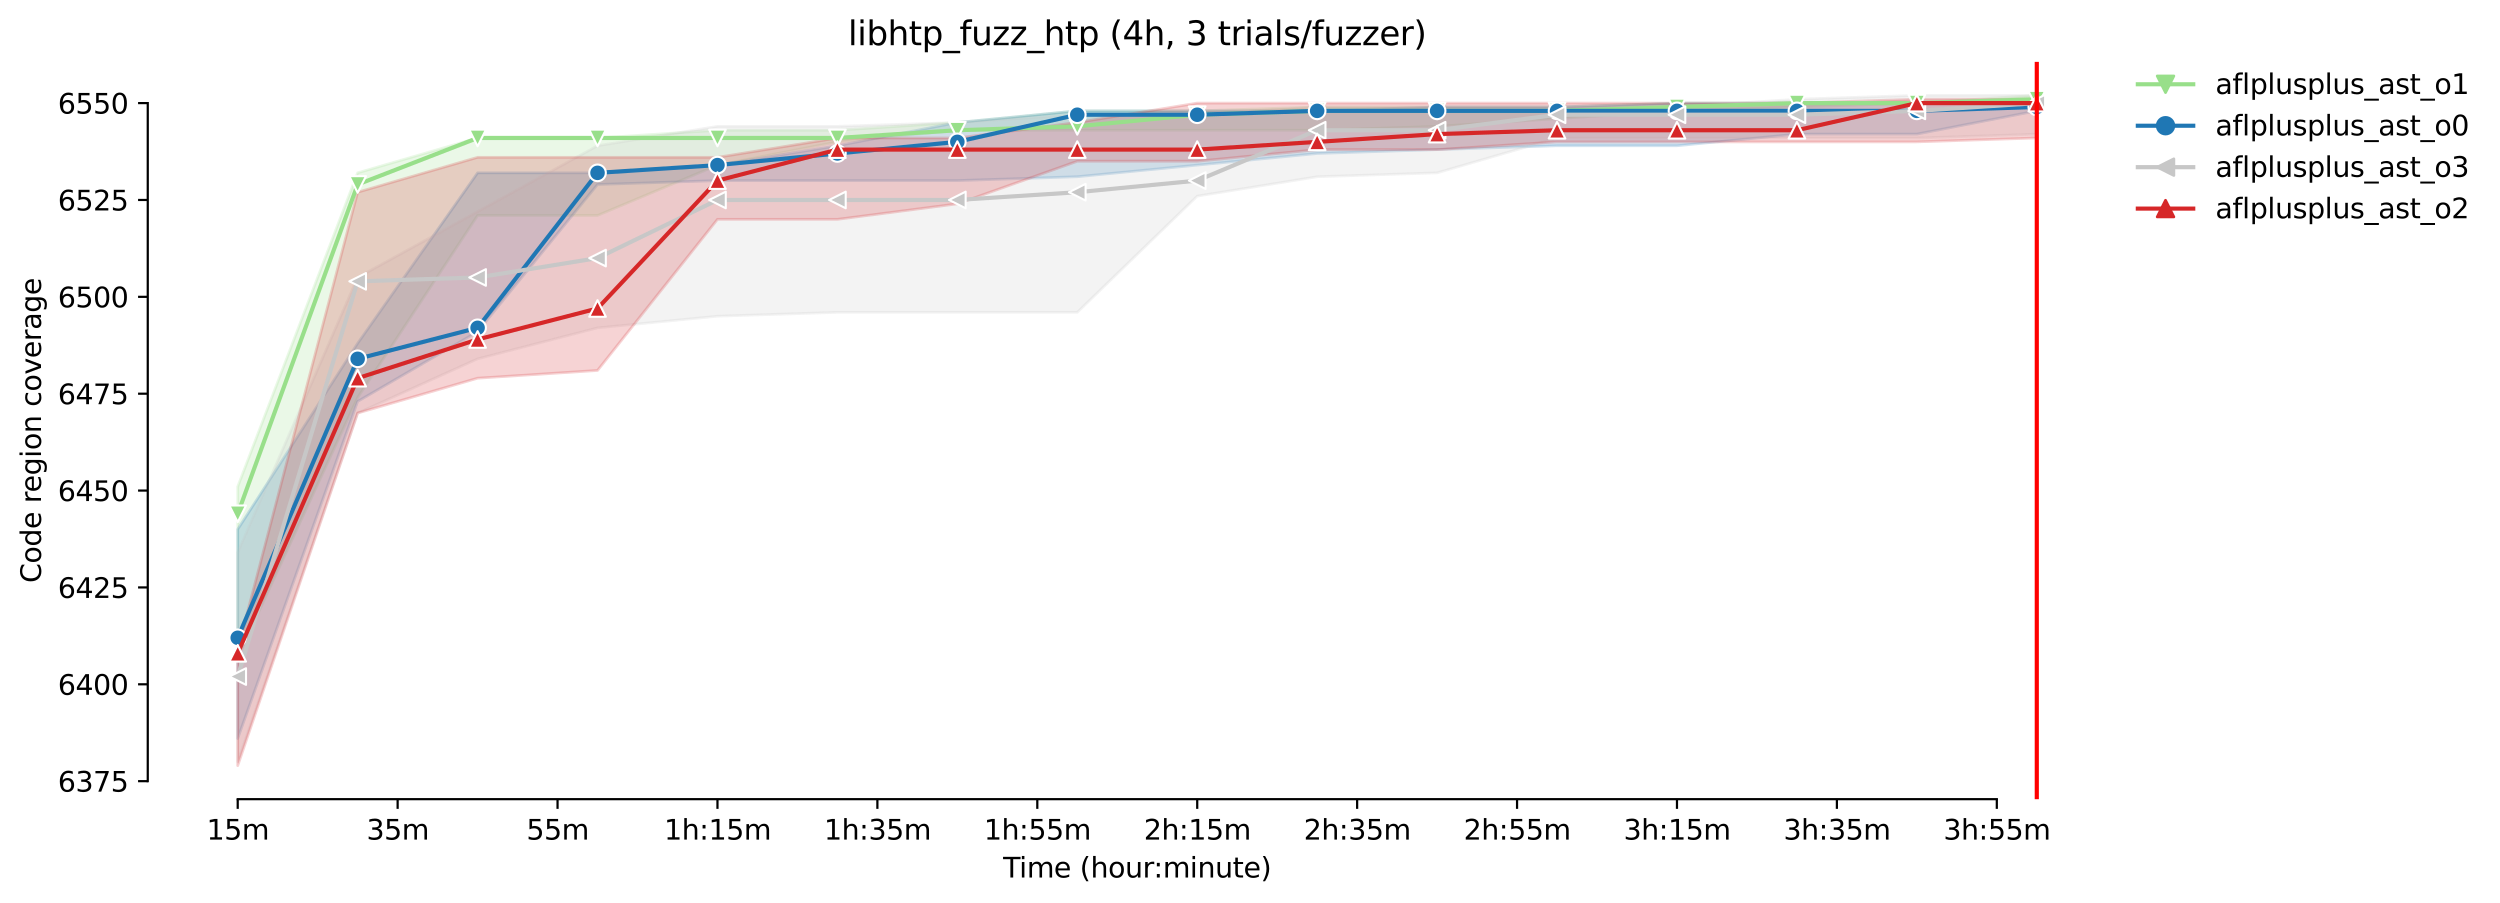 <?xml version="1.0" encoding="utf-8" standalone="no"?>
<!DOCTYPE svg PUBLIC "-//W3C//DTD SVG 1.1//EN"
  "http://www.w3.org/Graphics/SVG/1.1/DTD/svg11.dtd">
<svg height="325.986pt" version="1.1" viewBox="0 0 902.281 325.986" width="902.281pt" xmlns="http://www.w3.org/2000/svg" xmlns:xlink="http://www.w3.org/1999/xlink">
 <defs>
  <style type="text/css">*{stroke-linecap:butt;stroke-linejoin:round;}</style>
 </defs>
 <g id="figure_1">
  <g id="patch_1">
   <path d="M 0 325.986 
L 902.281 325.986 
L 902.281 0 
L 0 0 
z
" style="fill:#ffffff;"/>
  </g>
  <g id="axes_1">
   <g id="patch_2">
    <path d="M 53.328 288.43 
L 767.568 288.43 
L 767.568 22.318 
L 53.328 22.318 
z
" style="fill:#ffffff;"/>
   </g>
   <g id="PolyCollection_1">
    <defs>
     <path d="M 85.794 -150.336 
L 85.794 -88.807 
L 129.081 -182.498 
L 172.368 -248.222 
L 215.655 -248.222 
L 258.943 -266.401 
L 302.23 -274.792 
L 345.517 -278.987 
L 388.804 -278.987 
L 432.092 -278.987 
L 475.379 -278.987 
L 518.666 -280.385 
L 561.954 -283.182 
L 605.241 -285.979 
L 648.528 -287.377 
L 691.815 -288.775 
L 735.103 -288.775 
L 735.103 -291.572 
L 735.103 -291.572 
L 691.815 -288.775 
L 648.528 -288.775 
L 605.241 -288.775 
L 561.954 -287.377 
L 518.666 -287.377 
L 475.379 -287.377 
L 432.092 -285.979 
L 388.804 -285.979 
L 345.517 -281.784 
L 302.23 -278.987 
L 258.943 -278.987 
L 215.655 -276.19 
L 172.368 -276.19 
L 129.081 -263.605 
L 85.794 -150.336 
z
" id="m94e6899518" style="stroke:#98df8a;stroke-opacity:0.2;"/>
    </defs>
    <g clip-path="url(#p87d374eed5)">
     <use style="fill:#98df8a;fill-opacity:0.2;stroke:#98df8a;stroke-opacity:0.2;" x="0" xlink:href="#m94e6899518" y="325.986"/>
    </g>
   </g>
   <g id="PolyCollection_2">
    <defs>
     <path d="M 85.794 -134.954 
L 85.794 -59.441 
L 129.081 -181.1 
L 172.368 -206.271 
L 215.655 -259.409 
L 258.943 -260.808 
L 302.23 -260.808 
L 345.517 -260.808 
L 388.804 -262.206 
L 432.092 -266.401 
L 475.379 -270.597 
L 518.666 -271.995 
L 561.954 -273.393 
L 605.241 -273.393 
L 648.528 -277.588 
L 691.815 -277.588 
L 735.103 -285.979 
L 735.103 -288.775 
L 735.103 -288.775 
L 691.815 -288.775 
L 648.528 -288.775 
L 605.241 -288.775 
L 561.954 -287.377 
L 518.666 -287.377 
L 475.379 -285.979 
L 432.092 -285.979 
L 388.804 -285.979 
L 345.517 -281.784 
L 302.23 -273.393 
L 258.943 -266.401 
L 215.655 -263.605 
L 172.368 -263.605 
L 129.081 -202.076 
L 85.794 -134.954 
z
" id="m02339eb2eb" style="stroke:#1f77b4;stroke-opacity:0.2;"/>
    </defs>
    <g clip-path="url(#p87d374eed5)">
     <use style="fill:#1f77b4;fill-opacity:0.2;stroke:#1f77b4;stroke-opacity:0.2;" x="0" xlink:href="#m02339eb2eb" y="325.986"/>
    </g>
   </g>
   <g id="PolyCollection_3">
    <defs>
     <path d="M 85.794 -126.563 
L 85.794 -51.051 
L 129.081 -176.905 
L 172.368 -196.482 
L 215.655 -207.669 
L 258.943 -211.865 
L 302.23 -213.263 
L 345.517 -213.263 
L 388.804 -213.263 
L 432.092 -255.214 
L 475.379 -262.206 
L 518.666 -263.605 
L 561.954 -276.19 
L 605.241 -276.19 
L 648.528 -276.19 
L 691.815 -276.19 
L 735.103 -277.588 
L 735.103 -291.572 
L 735.103 -291.572 
L 691.815 -291.572 
L 648.528 -290.174 
L 605.241 -287.377 
L 561.954 -287.377 
L 518.666 -287.377 
L 475.379 -287.377 
L 432.092 -284.58 
L 388.804 -284.58 
L 345.517 -281.784 
L 302.23 -280.385 
L 258.943 -280.385 
L 215.655 -273.393 
L 172.368 -249.621 
L 129.081 -225.848 
L 85.794 -126.563 
z
" id="md4fe93961f" style="stroke:#c7c7c7;stroke-opacity:0.2;"/>
    </defs>
    <g clip-path="url(#p87d374eed5)">
     <use style="fill:#c7c7c7;fill-opacity:0.2;stroke:#c7c7c7;stroke-opacity:0.2;" x="0" xlink:href="#md4fe93961f" y="325.986"/>
    </g>
   </g>
   <g id="PolyCollection_4">
    <defs>
     <path d="M 85.794 -91.604 
L 85.794 -49.652 
L 129.081 -176.905 
L 172.368 -189.49 
L 215.655 -192.287 
L 258.943 -246.824 
L 302.23 -246.824 
L 345.517 -252.418 
L 388.804 -267.8 
L 432.092 -267.8 
L 475.379 -271.995 
L 518.666 -271.995 
L 561.954 -274.792 
L 605.241 -274.792 
L 648.528 -274.792 
L 691.815 -274.792 
L 735.103 -276.19 
L 735.103 -290.174 
L 735.103 -290.174 
L 691.815 -290.174 
L 648.528 -288.775 
L 605.241 -288.775 
L 561.954 -288.775 
L 518.666 -288.775 
L 475.379 -288.775 
L 432.092 -288.775 
L 388.804 -281.784 
L 345.517 -276.19 
L 302.23 -276.19 
L 258.943 -269.198 
L 215.655 -269.198 
L 172.368 -269.198 
L 129.081 -256.613 
L 85.794 -91.604 
z
" id="mf90a810116" style="stroke:#d62728;stroke-opacity:0.2;"/>
    </defs>
    <g clip-path="url(#p87d374eed5)">
     <use style="fill:#d62728;fill-opacity:0.2;stroke:#d62728;stroke-opacity:0.2;" x="0" xlink:href="#mf90a810116" y="325.986"/>
    </g>
   </g>
   <g id="matplotlib.axis_1">
    <g id="xtick_1">
     <g id="line2d_1">
      <defs>
       <path d="M 0 0 
L 0 3.5 
" id="me79b903af7" style="stroke:#000000;stroke-width:0.8;"/>
      </defs>
      <g>
       <use style="stroke:#000000;stroke-width:0.8;" x="85.794" xlink:href="#me79b903af7" y="288.43"/>
      </g>
     </g>
     <g id="text_1">
      <!-- 15m -->
      <g transform="translate(74.561 303.029)scale(0.1 -0.1)">
       <defs>
        <path d="M 794 531 
L 1825 531 
L 1825 4091 
L 703 3866 
L 703 4441 
L 1819 4666 
L 2450 4666 
L 2450 531 
L 3481 531 
L 3481 0 
L 794 0 
L 794 531 
z
" id="DejaVuSans-31" transform="scale(0.016)"/>
        <path d="M 691 4666 
L 3169 4666 
L 3169 4134 
L 1269 4134 
L 1269 2991 
Q 1406 3038 1543 3061 
Q 1681 3084 1819 3084 
Q 2600 3084 3056 2656 
Q 3513 2228 3513 1497 
Q 3513 744 3044 326 
Q 2575 -91 1722 -91 
Q 1428 -91 1123 -41 
Q 819 9 494 109 
L 494 744 
Q 775 591 1075 516 
Q 1375 441 1709 441 
Q 2250 441 2565 725 
Q 2881 1009 2881 1497 
Q 2881 1984 2565 2268 
Q 2250 2553 1709 2553 
Q 1456 2553 1204 2497 
Q 953 2441 691 2322 
L 691 4666 
z
" id="DejaVuSans-35" transform="scale(0.016)"/>
        <path d="M 3328 2828 
Q 3544 3216 3844 3400 
Q 4144 3584 4550 3584 
Q 5097 3584 5394 3201 
Q 5691 2819 5691 2113 
L 5691 0 
L 5113 0 
L 5113 2094 
Q 5113 2597 4934 2840 
Q 4756 3084 4391 3084 
Q 3944 3084 3684 2787 
Q 3425 2491 3425 1978 
L 3425 0 
L 2847 0 
L 2847 2094 
Q 2847 2600 2669 2842 
Q 2491 3084 2119 3084 
Q 1678 3084 1418 2786 
Q 1159 2488 1159 1978 
L 1159 0 
L 581 0 
L 581 3500 
L 1159 3500 
L 1159 2956 
Q 1356 3278 1631 3431 
Q 1906 3584 2284 3584 
Q 2666 3584 2933 3390 
Q 3200 3197 3328 2828 
z
" id="DejaVuSans-6d" transform="scale(0.016)"/>
       </defs>
       <use xlink:href="#DejaVuSans-31"/>
       <use x="63.623" xlink:href="#DejaVuSans-35"/>
       <use x="127.246" xlink:href="#DejaVuSans-6d"/>
      </g>
     </g>
    </g>
    <g id="xtick_2">
     <g id="line2d_2">
      <g>
       <use style="stroke:#000000;stroke-width:0.8;" x="143.51" xlink:href="#me79b903af7" y="288.43"/>
      </g>
     </g>
     <g id="text_2">
      <!-- 35m -->
      <g transform="translate(132.277 303.029)scale(0.1 -0.1)">
       <defs>
        <path d="M 2597 2516 
Q 3050 2419 3304 2112 
Q 3559 1806 3559 1356 
Q 3559 666 3084 287 
Q 2609 -91 1734 -91 
Q 1441 -91 1130 -33 
Q 819 25 488 141 
L 488 750 
Q 750 597 1062 519 
Q 1375 441 1716 441 
Q 2309 441 2620 675 
Q 2931 909 2931 1356 
Q 2931 1769 2642 2001 
Q 2353 2234 1838 2234 
L 1294 2234 
L 1294 2753 
L 1863 2753 
Q 2328 2753 2575 2939 
Q 2822 3125 2822 3475 
Q 2822 3834 2567 4026 
Q 2313 4219 1838 4219 
Q 1578 4219 1281 4162 
Q 984 4106 628 3988 
L 628 4550 
Q 988 4650 1302 4700 
Q 1616 4750 1894 4750 
Q 2613 4750 3031 4423 
Q 3450 4097 3450 3541 
Q 3450 3153 3228 2886 
Q 3006 2619 2597 2516 
z
" id="DejaVuSans-33" transform="scale(0.016)"/>
       </defs>
       <use xlink:href="#DejaVuSans-33"/>
       <use x="63.623" xlink:href="#DejaVuSans-35"/>
       <use x="127.246" xlink:href="#DejaVuSans-6d"/>
      </g>
     </g>
    </g>
    <g id="xtick_3">
     <g id="line2d_3">
      <g>
       <use style="stroke:#000000;stroke-width:0.8;" x="201.226" xlink:href="#me79b903af7" y="288.43"/>
      </g>
     </g>
     <g id="text_3">
      <!-- 55m -->
      <g transform="translate(189.993 303.029)scale(0.1 -0.1)">
       <use xlink:href="#DejaVuSans-35"/>
       <use x="63.623" xlink:href="#DejaVuSans-35"/>
       <use x="127.246" xlink:href="#DejaVuSans-6d"/>
      </g>
     </g>
    </g>
    <g id="xtick_4">
     <g id="line2d_4">
      <g>
       <use style="stroke:#000000;stroke-width:0.8;" x="258.943" xlink:href="#me79b903af7" y="288.43"/>
      </g>
     </g>
     <g id="text_4">
      <!-- 1h:15m -->
      <g transform="translate(239.675 303.029)scale(0.1 -0.1)">
       <defs>
        <path d="M 3513 2113 
L 3513 0 
L 2938 0 
L 2938 2094 
Q 2938 2591 2744 2837 
Q 2550 3084 2163 3084 
Q 1697 3084 1428 2787 
Q 1159 2491 1159 1978 
L 1159 0 
L 581 0 
L 581 4863 
L 1159 4863 
L 1159 2956 
Q 1366 3272 1645 3428 
Q 1925 3584 2291 3584 
Q 2894 3584 3203 3211 
Q 3513 2838 3513 2113 
z
" id="DejaVuSans-68" transform="scale(0.016)"/>
        <path d="M 750 794 
L 1409 794 
L 1409 0 
L 750 0 
L 750 794 
z
M 750 3309 
L 1409 3309 
L 1409 2516 
L 750 2516 
L 750 3309 
z
" id="DejaVuSans-3a" transform="scale(0.016)"/>
       </defs>
       <use xlink:href="#DejaVuSans-31"/>
       <use x="63.623" xlink:href="#DejaVuSans-68"/>
       <use x="127.002" xlink:href="#DejaVuSans-3a"/>
       <use x="160.693" xlink:href="#DejaVuSans-31"/>
       <use x="224.316" xlink:href="#DejaVuSans-35"/>
       <use x="287.939" xlink:href="#DejaVuSans-6d"/>
      </g>
     </g>
    </g>
    <g id="xtick_5">
     <g id="line2d_5">
      <g>
       <use style="stroke:#000000;stroke-width:0.8;" x="316.659" xlink:href="#me79b903af7" y="288.43"/>
      </g>
     </g>
     <g id="text_5">
      <!-- 1h:35m -->
      <g transform="translate(297.392 303.029)scale(0.1 -0.1)">
       <use xlink:href="#DejaVuSans-31"/>
       <use x="63.623" xlink:href="#DejaVuSans-68"/>
       <use x="127.002" xlink:href="#DejaVuSans-3a"/>
       <use x="160.693" xlink:href="#DejaVuSans-33"/>
       <use x="224.316" xlink:href="#DejaVuSans-35"/>
       <use x="287.939" xlink:href="#DejaVuSans-6d"/>
      </g>
     </g>
    </g>
    <g id="xtick_6">
     <g id="line2d_6">
      <g>
       <use style="stroke:#000000;stroke-width:0.8;" x="374.375" xlink:href="#me79b903af7" y="288.43"/>
      </g>
     </g>
     <g id="text_6">
      <!-- 1h:55m -->
      <g transform="translate(355.108 303.029)scale(0.1 -0.1)">
       <use xlink:href="#DejaVuSans-31"/>
       <use x="63.623" xlink:href="#DejaVuSans-68"/>
       <use x="127.002" xlink:href="#DejaVuSans-3a"/>
       <use x="160.693" xlink:href="#DejaVuSans-35"/>
       <use x="224.316" xlink:href="#DejaVuSans-35"/>
       <use x="287.939" xlink:href="#DejaVuSans-6d"/>
      </g>
     </g>
    </g>
    <g id="xtick_7">
     <g id="line2d_7">
      <g>
       <use style="stroke:#000000;stroke-width:0.8;" x="432.092" xlink:href="#me79b903af7" y="288.43"/>
      </g>
     </g>
     <g id="text_7">
      <!-- 2h:15m -->
      <g transform="translate(412.825 303.029)scale(0.1 -0.1)">
       <defs>
        <path d="M 1228 531 
L 3431 531 
L 3431 0 
L 469 0 
L 469 531 
Q 828 903 1448 1529 
Q 2069 2156 2228 2338 
Q 2531 2678 2651 2914 
Q 2772 3150 2772 3378 
Q 2772 3750 2511 3984 
Q 2250 4219 1831 4219 
Q 1534 4219 1204 4116 
Q 875 4013 500 3803 
L 500 4441 
Q 881 4594 1212 4672 
Q 1544 4750 1819 4750 
Q 2544 4750 2975 4387 
Q 3406 4025 3406 3419 
Q 3406 3131 3298 2873 
Q 3191 2616 2906 2266 
Q 2828 2175 2409 1742 
Q 1991 1309 1228 531 
z
" id="DejaVuSans-32" transform="scale(0.016)"/>
       </defs>
       <use xlink:href="#DejaVuSans-32"/>
       <use x="63.623" xlink:href="#DejaVuSans-68"/>
       <use x="127.002" xlink:href="#DejaVuSans-3a"/>
       <use x="160.693" xlink:href="#DejaVuSans-31"/>
       <use x="224.316" xlink:href="#DejaVuSans-35"/>
       <use x="287.939" xlink:href="#DejaVuSans-6d"/>
      </g>
     </g>
    </g>
    <g id="xtick_8">
     <g id="line2d_8">
      <g>
       <use style="stroke:#000000;stroke-width:0.8;" x="489.808" xlink:href="#me79b903af7" y="288.43"/>
      </g>
     </g>
     <g id="text_8">
      <!-- 2h:35m -->
      <g transform="translate(470.541 303.029)scale(0.1 -0.1)">
       <use xlink:href="#DejaVuSans-32"/>
       <use x="63.623" xlink:href="#DejaVuSans-68"/>
       <use x="127.002" xlink:href="#DejaVuSans-3a"/>
       <use x="160.693" xlink:href="#DejaVuSans-33"/>
       <use x="224.316" xlink:href="#DejaVuSans-35"/>
       <use x="287.939" xlink:href="#DejaVuSans-6d"/>
      </g>
     </g>
    </g>
    <g id="xtick_9">
     <g id="line2d_9">
      <g>
       <use style="stroke:#000000;stroke-width:0.8;" x="547.524" xlink:href="#me79b903af7" y="288.43"/>
      </g>
     </g>
     <g id="text_9">
      <!-- 2h:55m -->
      <g transform="translate(528.257 303.029)scale(0.1 -0.1)">
       <use xlink:href="#DejaVuSans-32"/>
       <use x="63.623" xlink:href="#DejaVuSans-68"/>
       <use x="127.002" xlink:href="#DejaVuSans-3a"/>
       <use x="160.693" xlink:href="#DejaVuSans-35"/>
       <use x="224.316" xlink:href="#DejaVuSans-35"/>
       <use x="287.939" xlink:href="#DejaVuSans-6d"/>
      </g>
     </g>
    </g>
    <g id="xtick_10">
     <g id="line2d_10">
      <g>
       <use style="stroke:#000000;stroke-width:0.8;" x="605.241" xlink:href="#me79b903af7" y="288.43"/>
      </g>
     </g>
     <g id="text_10">
      <!-- 3h:15m -->
      <g transform="translate(585.974 303.029)scale(0.1 -0.1)">
       <use xlink:href="#DejaVuSans-33"/>
       <use x="63.623" xlink:href="#DejaVuSans-68"/>
       <use x="127.002" xlink:href="#DejaVuSans-3a"/>
       <use x="160.693" xlink:href="#DejaVuSans-31"/>
       <use x="224.316" xlink:href="#DejaVuSans-35"/>
       <use x="287.939" xlink:href="#DejaVuSans-6d"/>
      </g>
     </g>
    </g>
    <g id="xtick_11">
     <g id="line2d_11">
      <g>
       <use style="stroke:#000000;stroke-width:0.8;" x="662.957" xlink:href="#me79b903af7" y="288.43"/>
      </g>
     </g>
     <g id="text_11">
      <!-- 3h:35m -->
      <g transform="translate(643.69 303.029)scale(0.1 -0.1)">
       <use xlink:href="#DejaVuSans-33"/>
       <use x="63.623" xlink:href="#DejaVuSans-68"/>
       <use x="127.002" xlink:href="#DejaVuSans-3a"/>
       <use x="160.693" xlink:href="#DejaVuSans-33"/>
       <use x="224.316" xlink:href="#DejaVuSans-35"/>
       <use x="287.939" xlink:href="#DejaVuSans-6d"/>
      </g>
     </g>
    </g>
    <g id="xtick_12">
     <g id="line2d_12">
      <g>
       <use style="stroke:#000000;stroke-width:0.8;" x="720.674" xlink:href="#me79b903af7" y="288.43"/>
      </g>
     </g>
     <g id="text_12">
      <!-- 3h:55m -->
      <g transform="translate(701.406 303.029)scale(0.1 -0.1)">
       <use xlink:href="#DejaVuSans-33"/>
       <use x="63.623" xlink:href="#DejaVuSans-68"/>
       <use x="127.002" xlink:href="#DejaVuSans-3a"/>
       <use x="160.693" xlink:href="#DejaVuSans-35"/>
       <use x="224.316" xlink:href="#DejaVuSans-35"/>
       <use x="287.939" xlink:href="#DejaVuSans-6d"/>
      </g>
     </g>
    </g>
    <g id="text_13">
     <!-- Time (hour:minute) -->
     <g transform="translate(362.041 316.707)scale(0.1 -0.1)">
      <defs>
       <path d="M -19 4666 
L 3928 4666 
L 3928 4134 
L 2272 4134 
L 2272 0 
L 1638 0 
L 1638 4134 
L -19 4134 
L -19 4666 
z
" id="DejaVuSans-54" transform="scale(0.016)"/>
       <path d="M 603 3500 
L 1178 3500 
L 1178 0 
L 603 0 
L 603 3500 
z
M 603 4863 
L 1178 4863 
L 1178 4134 
L 603 4134 
L 603 4863 
z
" id="DejaVuSans-69" transform="scale(0.016)"/>
       <path d="M 3597 1894 
L 3597 1613 
L 953 1613 
Q 991 1019 1311 708 
Q 1631 397 2203 397 
Q 2534 397 2845 478 
Q 3156 559 3463 722 
L 3463 178 
Q 3153 47 2828 -22 
Q 2503 -91 2169 -91 
Q 1331 -91 842 396 
Q 353 884 353 1716 
Q 353 2575 817 3079 
Q 1281 3584 2069 3584 
Q 2775 3584 3186 3129 
Q 3597 2675 3597 1894 
z
M 3022 2063 
Q 3016 2534 2758 2815 
Q 2500 3097 2075 3097 
Q 1594 3097 1305 2825 
Q 1016 2553 972 2059 
L 3022 2063 
z
" id="DejaVuSans-65" transform="scale(0.016)"/>
       <path id="DejaVuSans-20" transform="scale(0.016)"/>
       <path d="M 1984 4856 
Q 1566 4138 1362 3434 
Q 1159 2731 1159 2009 
Q 1159 1288 1364 580 
Q 1569 -128 1984 -844 
L 1484 -844 
Q 1016 -109 783 600 
Q 550 1309 550 2009 
Q 550 2706 781 3412 
Q 1013 4119 1484 4856 
L 1984 4856 
z
" id="DejaVuSans-28" transform="scale(0.016)"/>
       <path d="M 1959 3097 
Q 1497 3097 1228 2736 
Q 959 2375 959 1747 
Q 959 1119 1226 758 
Q 1494 397 1959 397 
Q 2419 397 2687 759 
Q 2956 1122 2956 1747 
Q 2956 2369 2687 2733 
Q 2419 3097 1959 3097 
z
M 1959 3584 
Q 2709 3584 3137 3096 
Q 3566 2609 3566 1747 
Q 3566 888 3137 398 
Q 2709 -91 1959 -91 
Q 1206 -91 779 398 
Q 353 888 353 1747 
Q 353 2609 779 3096 
Q 1206 3584 1959 3584 
z
" id="DejaVuSans-6f" transform="scale(0.016)"/>
       <path d="M 544 1381 
L 544 3500 
L 1119 3500 
L 1119 1403 
Q 1119 906 1312 657 
Q 1506 409 1894 409 
Q 2359 409 2629 706 
Q 2900 1003 2900 1516 
L 2900 3500 
L 3475 3500 
L 3475 0 
L 2900 0 
L 2900 538 
Q 2691 219 2414 64 
Q 2138 -91 1772 -91 
Q 1169 -91 856 284 
Q 544 659 544 1381 
z
M 1991 3584 
L 1991 3584 
z
" id="DejaVuSans-75" transform="scale(0.016)"/>
       <path d="M 2631 2963 
Q 2534 3019 2420 3045 
Q 2306 3072 2169 3072 
Q 1681 3072 1420 2755 
Q 1159 2438 1159 1844 
L 1159 0 
L 581 0 
L 581 3500 
L 1159 3500 
L 1159 2956 
Q 1341 3275 1631 3429 
Q 1922 3584 2338 3584 
Q 2397 3584 2469 3576 
Q 2541 3569 2628 3553 
L 2631 2963 
z
" id="DejaVuSans-72" transform="scale(0.016)"/>
       <path d="M 3513 2113 
L 3513 0 
L 2938 0 
L 2938 2094 
Q 2938 2591 2744 2837 
Q 2550 3084 2163 3084 
Q 1697 3084 1428 2787 
Q 1159 2491 1159 1978 
L 1159 0 
L 581 0 
L 581 3500 
L 1159 3500 
L 1159 2956 
Q 1366 3272 1645 3428 
Q 1925 3584 2291 3584 
Q 2894 3584 3203 3211 
Q 3513 2838 3513 2113 
z
" id="DejaVuSans-6e" transform="scale(0.016)"/>
       <path d="M 1172 4494 
L 1172 3500 
L 2356 3500 
L 2356 3053 
L 1172 3053 
L 1172 1153 
Q 1172 725 1289 603 
Q 1406 481 1766 481 
L 2356 481 
L 2356 0 
L 1766 0 
Q 1100 0 847 248 
Q 594 497 594 1153 
L 594 3053 
L 172 3053 
L 172 3500 
L 594 3500 
L 594 4494 
L 1172 4494 
z
" id="DejaVuSans-74" transform="scale(0.016)"/>
       <path d="M 513 4856 
L 1013 4856 
Q 1481 4119 1714 3412 
Q 1947 2706 1947 2009 
Q 1947 1309 1714 600 
Q 1481 -109 1013 -844 
L 513 -844 
Q 928 -128 1133 580 
Q 1338 1288 1338 2009 
Q 1338 2731 1133 3434 
Q 928 4138 513 4856 
z
" id="DejaVuSans-29" transform="scale(0.016)"/>
      </defs>
      <use xlink:href="#DejaVuSans-54"/>
      <use x="57.959" xlink:href="#DejaVuSans-69"/>
      <use x="85.742" xlink:href="#DejaVuSans-6d"/>
      <use x="183.154" xlink:href="#DejaVuSans-65"/>
      <use x="244.678" xlink:href="#DejaVuSans-20"/>
      <use x="276.465" xlink:href="#DejaVuSans-28"/>
      <use x="315.479" xlink:href="#DejaVuSans-68"/>
      <use x="378.857" xlink:href="#DejaVuSans-6f"/>
      <use x="440.039" xlink:href="#DejaVuSans-75"/>
      <use x="503.418" xlink:href="#DejaVuSans-72"/>
      <use x="542.781" xlink:href="#DejaVuSans-3a"/>
      <use x="576.473" xlink:href="#DejaVuSans-6d"/>
      <use x="673.885" xlink:href="#DejaVuSans-69"/>
      <use x="701.668" xlink:href="#DejaVuSans-6e"/>
      <use x="765.047" xlink:href="#DejaVuSans-75"/>
      <use x="828.426" xlink:href="#DejaVuSans-74"/>
      <use x="867.635" xlink:href="#DejaVuSans-65"/>
      <use x="929.158" xlink:href="#DejaVuSans-29"/>
     </g>
    </g>
   </g>
   <g id="matplotlib.axis_2">
    <g id="ytick_1">
     <g id="line2d_13">
      <defs>
       <path d="M 0 0 
L -3.5 0 
" id="m1b19d6575a" style="stroke:#000000;stroke-width:0.8;"/>
      </defs>
      <g>
       <use style="stroke:#000000;stroke-width:0.8;" x="53.328" xlink:href="#m1b19d6575a" y="281.928"/>
      </g>
     </g>
     <g id="text_14">
      <!-- 6375 -->
      <g transform="translate(20.878 285.727)scale(0.1 -0.1)">
       <defs>
        <path d="M 2113 2584 
Q 1688 2584 1439 2293 
Q 1191 2003 1191 1497 
Q 1191 994 1439 701 
Q 1688 409 2113 409 
Q 2538 409 2786 701 
Q 3034 994 3034 1497 
Q 3034 2003 2786 2293 
Q 2538 2584 2113 2584 
z
M 3366 4563 
L 3366 3988 
Q 3128 4100 2886 4159 
Q 2644 4219 2406 4219 
Q 1781 4219 1451 3797 
Q 1122 3375 1075 2522 
Q 1259 2794 1537 2939 
Q 1816 3084 2150 3084 
Q 2853 3084 3261 2657 
Q 3669 2231 3669 1497 
Q 3669 778 3244 343 
Q 2819 -91 2113 -91 
Q 1303 -91 875 529 
Q 447 1150 447 2328 
Q 447 3434 972 4092 
Q 1497 4750 2381 4750 
Q 2619 4750 2861 4703 
Q 3103 4656 3366 4563 
z
" id="DejaVuSans-36" transform="scale(0.016)"/>
        <path d="M 525 4666 
L 3525 4666 
L 3525 4397 
L 1831 0 
L 1172 0 
L 2766 4134 
L 525 4134 
L 525 4666 
z
" id="DejaVuSans-37" transform="scale(0.016)"/>
       </defs>
       <use xlink:href="#DejaVuSans-36"/>
       <use x="63.623" xlink:href="#DejaVuSans-33"/>
       <use x="127.246" xlink:href="#DejaVuSans-37"/>
       <use x="190.869" xlink:href="#DejaVuSans-35"/>
      </g>
     </g>
    </g>
    <g id="ytick_2">
     <g id="line2d_14">
      <g>
       <use style="stroke:#000000;stroke-width:0.8;" x="53.328" xlink:href="#m1b19d6575a" y="246.968"/>
      </g>
     </g>
     <g id="text_15">
      <!-- 6400 -->
      <g transform="translate(20.878 250.767)scale(0.1 -0.1)">
       <defs>
        <path d="M 2419 4116 
L 825 1625 
L 2419 1625 
L 2419 4116 
z
M 2253 4666 
L 3047 4666 
L 3047 1625 
L 3713 1625 
L 3713 1100 
L 3047 1100 
L 3047 0 
L 2419 0 
L 2419 1100 
L 313 1100 
L 313 1709 
L 2253 4666 
z
" id="DejaVuSans-34" transform="scale(0.016)"/>
        <path d="M 2034 4250 
Q 1547 4250 1301 3770 
Q 1056 3291 1056 2328 
Q 1056 1369 1301 889 
Q 1547 409 2034 409 
Q 2525 409 2770 889 
Q 3016 1369 3016 2328 
Q 3016 3291 2770 3770 
Q 2525 4250 2034 4250 
z
M 2034 4750 
Q 2819 4750 3233 4129 
Q 3647 3509 3647 2328 
Q 3647 1150 3233 529 
Q 2819 -91 2034 -91 
Q 1250 -91 836 529 
Q 422 1150 422 2328 
Q 422 3509 836 4129 
Q 1250 4750 2034 4750 
z
" id="DejaVuSans-30" transform="scale(0.016)"/>
       </defs>
       <use xlink:href="#DejaVuSans-36"/>
       <use x="63.623" xlink:href="#DejaVuSans-34"/>
       <use x="127.246" xlink:href="#DejaVuSans-30"/>
       <use x="190.869" xlink:href="#DejaVuSans-30"/>
      </g>
     </g>
    </g>
    <g id="ytick_3">
     <g id="line2d_15">
      <g>
       <use style="stroke:#000000;stroke-width:0.8;" x="53.328" xlink:href="#m1b19d6575a" y="212.009"/>
      </g>
     </g>
     <g id="text_16">
      <!-- 6425 -->
      <g transform="translate(20.878 215.808)scale(0.1 -0.1)">
       <use xlink:href="#DejaVuSans-36"/>
       <use x="63.623" xlink:href="#DejaVuSans-34"/>
       <use x="127.246" xlink:href="#DejaVuSans-32"/>
       <use x="190.869" xlink:href="#DejaVuSans-35"/>
      </g>
     </g>
    </g>
    <g id="ytick_4">
     <g id="line2d_16">
      <g>
       <use style="stroke:#000000;stroke-width:0.8;" x="53.328" xlink:href="#m1b19d6575a" y="177.049"/>
      </g>
     </g>
     <g id="text_17">
      <!-- 6450 -->
      <g transform="translate(20.878 180.848)scale(0.1 -0.1)">
       <use xlink:href="#DejaVuSans-36"/>
       <use x="63.623" xlink:href="#DejaVuSans-34"/>
       <use x="127.246" xlink:href="#DejaVuSans-35"/>
       <use x="190.869" xlink:href="#DejaVuSans-30"/>
      </g>
     </g>
    </g>
    <g id="ytick_5">
     <g id="line2d_17">
      <g>
       <use style="stroke:#000000;stroke-width:0.8;" x="53.328" xlink:href="#m1b19d6575a" y="142.09"/>
      </g>
     </g>
     <g id="text_18">
      <!-- 6475 -->
      <g transform="translate(20.878 145.889)scale(0.1 -0.1)">
       <use xlink:href="#DejaVuSans-36"/>
       <use x="63.623" xlink:href="#DejaVuSans-34"/>
       <use x="127.246" xlink:href="#DejaVuSans-37"/>
       <use x="190.869" xlink:href="#DejaVuSans-35"/>
      </g>
     </g>
    </g>
    <g id="ytick_6">
     <g id="line2d_18">
      <g>
       <use style="stroke:#000000;stroke-width:0.8;" x="53.328" xlink:href="#m1b19d6575a" y="107.13"/>
      </g>
     </g>
     <g id="text_19">
      <!-- 6500 -->
      <g transform="translate(20.878 110.929)scale(0.1 -0.1)">
       <use xlink:href="#DejaVuSans-36"/>
       <use x="63.623" xlink:href="#DejaVuSans-35"/>
       <use x="127.246" xlink:href="#DejaVuSans-30"/>
       <use x="190.869" xlink:href="#DejaVuSans-30"/>
      </g>
     </g>
    </g>
    <g id="ytick_7">
     <g id="line2d_19">
      <g>
       <use style="stroke:#000000;stroke-width:0.8;" x="53.328" xlink:href="#m1b19d6575a" y="72.17"/>
      </g>
     </g>
     <g id="text_20">
      <!-- 6525 -->
      <g transform="translate(20.878 75.97)scale(0.1 -0.1)">
       <use xlink:href="#DejaVuSans-36"/>
       <use x="63.623" xlink:href="#DejaVuSans-35"/>
       <use x="127.246" xlink:href="#DejaVuSans-32"/>
       <use x="190.869" xlink:href="#DejaVuSans-35"/>
      </g>
     </g>
    </g>
    <g id="ytick_8">
     <g id="line2d_20">
      <g>
       <use style="stroke:#000000;stroke-width:0.8;" x="53.328" xlink:href="#m1b19d6575a" y="37.211"/>
      </g>
     </g>
     <g id="text_21">
      <!-- 6550 -->
      <g transform="translate(20.878 41.01)scale(0.1 -0.1)">
       <use xlink:href="#DejaVuSans-36"/>
       <use x="63.623" xlink:href="#DejaVuSans-35"/>
       <use x="127.246" xlink:href="#DejaVuSans-35"/>
       <use x="190.869" xlink:href="#DejaVuSans-30"/>
      </g>
     </g>
    </g>
    <g id="text_22">
     <!-- Code region coverage -->
     <g transform="translate(14.798 210.38)rotate(-90)scale(0.1 -0.1)">
      <defs>
       <path d="M 4122 4306 
L 4122 3641 
Q 3803 3938 3442 4084 
Q 3081 4231 2675 4231 
Q 1875 4231 1450 3742 
Q 1025 3253 1025 2328 
Q 1025 1406 1450 917 
Q 1875 428 2675 428 
Q 3081 428 3442 575 
Q 3803 722 4122 1019 
L 4122 359 
Q 3791 134 3420 21 
Q 3050 -91 2638 -91 
Q 1578 -91 968 557 
Q 359 1206 359 2328 
Q 359 3453 968 4101 
Q 1578 4750 2638 4750 
Q 3056 4750 3426 4639 
Q 3797 4528 4122 4306 
z
" id="DejaVuSans-43" transform="scale(0.016)"/>
       <path d="M 2906 2969 
L 2906 4863 
L 3481 4863 
L 3481 0 
L 2906 0 
L 2906 525 
Q 2725 213 2448 61 
Q 2172 -91 1784 -91 
Q 1150 -91 751 415 
Q 353 922 353 1747 
Q 353 2572 751 3078 
Q 1150 3584 1784 3584 
Q 2172 3584 2448 3432 
Q 2725 3281 2906 2969 
z
M 947 1747 
Q 947 1113 1208 752 
Q 1469 391 1925 391 
Q 2381 391 2643 752 
Q 2906 1113 2906 1747 
Q 2906 2381 2643 2742 
Q 2381 3103 1925 3103 
Q 1469 3103 1208 2742 
Q 947 2381 947 1747 
z
" id="DejaVuSans-64" transform="scale(0.016)"/>
       <path d="M 2906 1791 
Q 2906 2416 2648 2759 
Q 2391 3103 1925 3103 
Q 1463 3103 1205 2759 
Q 947 2416 947 1791 
Q 947 1169 1205 825 
Q 1463 481 1925 481 
Q 2391 481 2648 825 
Q 2906 1169 2906 1791 
z
M 3481 434 
Q 3481 -459 3084 -895 
Q 2688 -1331 1869 -1331 
Q 1566 -1331 1297 -1286 
Q 1028 -1241 775 -1147 
L 775 -588 
Q 1028 -725 1275 -790 
Q 1522 -856 1778 -856 
Q 2344 -856 2625 -561 
Q 2906 -266 2906 331 
L 2906 616 
Q 2728 306 2450 153 
Q 2172 0 1784 0 
Q 1141 0 747 490 
Q 353 981 353 1791 
Q 353 2603 747 3093 
Q 1141 3584 1784 3584 
Q 2172 3584 2450 3431 
Q 2728 3278 2906 2969 
L 2906 3500 
L 3481 3500 
L 3481 434 
z
" id="DejaVuSans-67" transform="scale(0.016)"/>
       <path d="M 3122 3366 
L 3122 2828 
Q 2878 2963 2633 3030 
Q 2388 3097 2138 3097 
Q 1578 3097 1268 2742 
Q 959 2388 959 1747 
Q 959 1106 1268 751 
Q 1578 397 2138 397 
Q 2388 397 2633 464 
Q 2878 531 3122 666 
L 3122 134 
Q 2881 22 2623 -34 
Q 2366 -91 2075 -91 
Q 1284 -91 818 406 
Q 353 903 353 1747 
Q 353 2603 823 3093 
Q 1294 3584 2113 3584 
Q 2378 3584 2631 3529 
Q 2884 3475 3122 3366 
z
" id="DejaVuSans-63" transform="scale(0.016)"/>
       <path d="M 191 3500 
L 800 3500 
L 1894 563 
L 2988 3500 
L 3597 3500 
L 2284 0 
L 1503 0 
L 191 3500 
z
" id="DejaVuSans-76" transform="scale(0.016)"/>
       <path d="M 2194 1759 
Q 1497 1759 1228 1600 
Q 959 1441 959 1056 
Q 959 750 1161 570 
Q 1363 391 1709 391 
Q 2188 391 2477 730 
Q 2766 1069 2766 1631 
L 2766 1759 
L 2194 1759 
z
M 3341 1997 
L 3341 0 
L 2766 0 
L 2766 531 
Q 2569 213 2275 61 
Q 1981 -91 1556 -91 
Q 1019 -91 701 211 
Q 384 513 384 1019 
Q 384 1609 779 1909 
Q 1175 2209 1959 2209 
L 2766 2209 
L 2766 2266 
Q 2766 2663 2505 2880 
Q 2244 3097 1772 3097 
Q 1472 3097 1187 3025 
Q 903 2953 641 2809 
L 641 3341 
Q 956 3463 1253 3523 
Q 1550 3584 1831 3584 
Q 2591 3584 2966 3190 
Q 3341 2797 3341 1997 
z
" id="DejaVuSans-61" transform="scale(0.016)"/>
      </defs>
      <use xlink:href="#DejaVuSans-43"/>
      <use x="69.824" xlink:href="#DejaVuSans-6f"/>
      <use x="131.006" xlink:href="#DejaVuSans-64"/>
      <use x="194.482" xlink:href="#DejaVuSans-65"/>
      <use x="256.006" xlink:href="#DejaVuSans-20"/>
      <use x="287.793" xlink:href="#DejaVuSans-72"/>
      <use x="326.656" xlink:href="#DejaVuSans-65"/>
      <use x="388.18" xlink:href="#DejaVuSans-67"/>
      <use x="451.656" xlink:href="#DejaVuSans-69"/>
      <use x="479.439" xlink:href="#DejaVuSans-6f"/>
      <use x="540.621" xlink:href="#DejaVuSans-6e"/>
      <use x="604" xlink:href="#DejaVuSans-20"/>
      <use x="635.787" xlink:href="#DejaVuSans-63"/>
      <use x="690.768" xlink:href="#DejaVuSans-6f"/>
      <use x="751.949" xlink:href="#DejaVuSans-76"/>
      <use x="811.129" xlink:href="#DejaVuSans-65"/>
      <use x="872.652" xlink:href="#DejaVuSans-72"/>
      <use x="913.766" xlink:href="#DejaVuSans-61"/>
      <use x="975.045" xlink:href="#DejaVuSans-67"/>
      <use x="1038.521" xlink:href="#DejaVuSans-65"/>
     </g>
    </g>
   </g>
   <g id="line2d_21">
    <path clip-path="url(#p87d374eed5)" d="M 85.794 185.439 
L 129.081 66.577 
L 172.368 49.796 
L 215.655 49.796 
L 258.943 49.796 
L 302.23 49.796 
L 345.517 47 
L 388.804 45.601 
L 432.092 41.406 
L 475.379 40.008 
L 518.666 40.008 
L 561.954 40.008 
L 605.241 38.609 
L 648.528 37.211 
L 691.815 37.211 
L 735.103 35.813 
" style="fill:none;stroke:#98df8a;stroke-linecap:square;stroke-width:1.5;"/>
    <defs>
     <path d="M -0 3 
L 3 -3 
L -3 -3 
z
" id="m855821a405" style="stroke:#ffffff;stroke-linejoin:miter;stroke-width:0.75;"/>
    </defs>
    <g clip-path="url(#p87d374eed5)">
     <use style="fill:#98df8a;stroke:#ffffff;stroke-linejoin:miter;stroke-width:0.75;" x="85.794" xlink:href="#m855821a405" y="185.439"/>
     <use style="fill:#98df8a;stroke:#ffffff;stroke-linejoin:miter;stroke-width:0.75;" x="129.081" xlink:href="#m855821a405" y="66.577"/>
     <use style="fill:#98df8a;stroke:#ffffff;stroke-linejoin:miter;stroke-width:0.75;" x="172.368" xlink:href="#m855821a405" y="49.796"/>
     <use style="fill:#98df8a;stroke:#ffffff;stroke-linejoin:miter;stroke-width:0.75;" x="215.655" xlink:href="#m855821a405" y="49.796"/>
     <use style="fill:#98df8a;stroke:#ffffff;stroke-linejoin:miter;stroke-width:0.75;" x="258.943" xlink:href="#m855821a405" y="49.796"/>
     <use style="fill:#98df8a;stroke:#ffffff;stroke-linejoin:miter;stroke-width:0.75;" x="302.23" xlink:href="#m855821a405" y="49.796"/>
     <use style="fill:#98df8a;stroke:#ffffff;stroke-linejoin:miter;stroke-width:0.75;" x="345.517" xlink:href="#m855821a405" y="47"/>
     <use style="fill:#98df8a;stroke:#ffffff;stroke-linejoin:miter;stroke-width:0.75;" x="388.804" xlink:href="#m855821a405" y="45.601"/>
     <use style="fill:#98df8a;stroke:#ffffff;stroke-linejoin:miter;stroke-width:0.75;" x="432.092" xlink:href="#m855821a405" y="41.406"/>
     <use style="fill:#98df8a;stroke:#ffffff;stroke-linejoin:miter;stroke-width:0.75;" x="475.379" xlink:href="#m855821a405" y="40.008"/>
     <use style="fill:#98df8a;stroke:#ffffff;stroke-linejoin:miter;stroke-width:0.75;" x="518.666" xlink:href="#m855821a405" y="40.008"/>
     <use style="fill:#98df8a;stroke:#ffffff;stroke-linejoin:miter;stroke-width:0.75;" x="561.954" xlink:href="#m855821a405" y="40.008"/>
     <use style="fill:#98df8a;stroke:#ffffff;stroke-linejoin:miter;stroke-width:0.75;" x="605.241" xlink:href="#m855821a405" y="38.609"/>
     <use style="fill:#98df8a;stroke:#ffffff;stroke-linejoin:miter;stroke-width:0.75;" x="648.528" xlink:href="#m855821a405" y="37.211"/>
     <use style="fill:#98df8a;stroke:#ffffff;stroke-linejoin:miter;stroke-width:0.75;" x="691.815" xlink:href="#m855821a405" y="37.211"/>
     <use style="fill:#98df8a;stroke:#ffffff;stroke-linejoin:miter;stroke-width:0.75;" x="735.103" xlink:href="#m855821a405" y="35.813"/>
    </g>
   </g>
   <g id="line2d_22">
    <path clip-path="url(#p87d374eed5)" d="M 85.794 230.188 
L 129.081 129.504 
L 172.368 118.317 
L 215.655 62.382 
L 258.943 59.585 
L 302.23 55.39 
L 345.517 51.195 
L 388.804 41.406 
L 432.092 41.406 
L 475.379 40.008 
L 518.666 40.008 
L 561.954 40.008 
L 605.241 40.008 
L 648.528 40.008 
L 691.815 40.008 
L 735.103 38.609 
" style="fill:none;stroke:#1f77b4;stroke-linecap:square;stroke-width:1.5;"/>
    <defs>
     <path d="M 0 3 
C 0.796 3 1.559 2.684 2.121 2.121 
C 2.684 1.559 3 0.796 3 0 
C 3 -0.796 2.684 -1.559 2.121 -2.121 
C 1.559 -2.684 0.796 -3 0 -3 
C -0.796 -3 -1.559 -2.684 -2.121 -2.121 
C -2.684 -1.559 -3 -0.796 -3 0 
C -3 0.796 -2.684 1.559 -2.121 2.121 
C -1.559 2.684 -0.796 3 0 3 
z
" id="m2318978174" style="stroke:#ffffff;stroke-width:0.75;"/>
    </defs>
    <g clip-path="url(#p87d374eed5)">
     <use style="fill:#1f77b4;stroke:#ffffff;stroke-width:0.75;" x="85.794" xlink:href="#m2318978174" y="230.188"/>
     <use style="fill:#1f77b4;stroke:#ffffff;stroke-width:0.75;" x="129.081" xlink:href="#m2318978174" y="129.504"/>
     <use style="fill:#1f77b4;stroke:#ffffff;stroke-width:0.75;" x="172.368" xlink:href="#m2318978174" y="118.317"/>
     <use style="fill:#1f77b4;stroke:#ffffff;stroke-width:0.75;" x="215.655" xlink:href="#m2318978174" y="62.382"/>
     <use style="fill:#1f77b4;stroke:#ffffff;stroke-width:0.75;" x="258.943" xlink:href="#m2318978174" y="59.585"/>
     <use style="fill:#1f77b4;stroke:#ffffff;stroke-width:0.75;" x="302.23" xlink:href="#m2318978174" y="55.39"/>
     <use style="fill:#1f77b4;stroke:#ffffff;stroke-width:0.75;" x="345.517" xlink:href="#m2318978174" y="51.195"/>
     <use style="fill:#1f77b4;stroke:#ffffff;stroke-width:0.75;" x="388.804" xlink:href="#m2318978174" y="41.406"/>
     <use style="fill:#1f77b4;stroke:#ffffff;stroke-width:0.75;" x="432.092" xlink:href="#m2318978174" y="41.406"/>
     <use style="fill:#1f77b4;stroke:#ffffff;stroke-width:0.75;" x="475.379" xlink:href="#m2318978174" y="40.008"/>
     <use style="fill:#1f77b4;stroke:#ffffff;stroke-width:0.75;" x="518.666" xlink:href="#m2318978174" y="40.008"/>
     <use style="fill:#1f77b4;stroke:#ffffff;stroke-width:0.75;" x="561.954" xlink:href="#m2318978174" y="40.008"/>
     <use style="fill:#1f77b4;stroke:#ffffff;stroke-width:0.75;" x="605.241" xlink:href="#m2318978174" y="40.008"/>
     <use style="fill:#1f77b4;stroke:#ffffff;stroke-width:0.75;" x="648.528" xlink:href="#m2318978174" y="40.008"/>
     <use style="fill:#1f77b4;stroke:#ffffff;stroke-width:0.75;" x="691.815" xlink:href="#m2318978174" y="40.008"/>
     <use style="fill:#1f77b4;stroke:#ffffff;stroke-width:0.75;" x="735.103" xlink:href="#m2318978174" y="38.609"/>
    </g>
   </g>
   <g id="line2d_23">
    <path clip-path="url(#p87d374eed5)" d="M 85.794 244.171 
L 129.081 101.536 
L 172.368 100.138 
L 215.655 93.146 
L 258.943 72.17 
L 302.23 72.17 
L 345.517 72.17 
L 388.804 69.374 
L 432.092 65.179 
L 475.379 47 
L 518.666 47 
L 561.954 41.406 
L 605.241 41.406 
L 648.528 41.406 
L 691.815 40.008 
L 735.103 37.211 
" style="fill:none;stroke:#c7c7c7;stroke-linecap:square;stroke-width:1.5;"/>
    <defs>
     <path d="M -3 -0 
L 3 3 
L 3 -3 
z
" id="mcce3b82b1c" style="stroke:#ffffff;stroke-linejoin:miter;stroke-width:0.75;"/>
    </defs>
    <g clip-path="url(#p87d374eed5)">
     <use style="fill:#c7c7c7;stroke:#ffffff;stroke-linejoin:miter;stroke-width:0.75;" x="85.794" xlink:href="#mcce3b82b1c" y="244.171"/>
     <use style="fill:#c7c7c7;stroke:#ffffff;stroke-linejoin:miter;stroke-width:0.75;" x="129.081" xlink:href="#mcce3b82b1c" y="101.536"/>
     <use style="fill:#c7c7c7;stroke:#ffffff;stroke-linejoin:miter;stroke-width:0.75;" x="172.368" xlink:href="#mcce3b82b1c" y="100.138"/>
     <use style="fill:#c7c7c7;stroke:#ffffff;stroke-linejoin:miter;stroke-width:0.75;" x="215.655" xlink:href="#mcce3b82b1c" y="93.146"/>
     <use style="fill:#c7c7c7;stroke:#ffffff;stroke-linejoin:miter;stroke-width:0.75;" x="258.943" xlink:href="#mcce3b82b1c" y="72.17"/>
     <use style="fill:#c7c7c7;stroke:#ffffff;stroke-linejoin:miter;stroke-width:0.75;" x="302.23" xlink:href="#mcce3b82b1c" y="72.17"/>
     <use style="fill:#c7c7c7;stroke:#ffffff;stroke-linejoin:miter;stroke-width:0.75;" x="345.517" xlink:href="#mcce3b82b1c" y="72.17"/>
     <use style="fill:#c7c7c7;stroke:#ffffff;stroke-linejoin:miter;stroke-width:0.75;" x="388.804" xlink:href="#mcce3b82b1c" y="69.374"/>
     <use style="fill:#c7c7c7;stroke:#ffffff;stroke-linejoin:miter;stroke-width:0.75;" x="432.092" xlink:href="#mcce3b82b1c" y="65.179"/>
     <use style="fill:#c7c7c7;stroke:#ffffff;stroke-linejoin:miter;stroke-width:0.75;" x="475.379" xlink:href="#mcce3b82b1c" y="47"/>
     <use style="fill:#c7c7c7;stroke:#ffffff;stroke-linejoin:miter;stroke-width:0.75;" x="518.666" xlink:href="#mcce3b82b1c" y="47"/>
     <use style="fill:#c7c7c7;stroke:#ffffff;stroke-linejoin:miter;stroke-width:0.75;" x="561.954" xlink:href="#mcce3b82b1c" y="41.406"/>
     <use style="fill:#c7c7c7;stroke:#ffffff;stroke-linejoin:miter;stroke-width:0.75;" x="605.241" xlink:href="#mcce3b82b1c" y="41.406"/>
     <use style="fill:#c7c7c7;stroke:#ffffff;stroke-linejoin:miter;stroke-width:0.75;" x="648.528" xlink:href="#mcce3b82b1c" y="41.406"/>
     <use style="fill:#c7c7c7;stroke:#ffffff;stroke-linejoin:miter;stroke-width:0.75;" x="691.815" xlink:href="#mcce3b82b1c" y="40.008"/>
     <use style="fill:#c7c7c7;stroke:#ffffff;stroke-linejoin:miter;stroke-width:0.75;" x="735.103" xlink:href="#mcce3b82b1c" y="37.211"/>
    </g>
   </g>
   <g id="line2d_24">
    <path clip-path="url(#p87d374eed5)" d="M 85.794 235.781 
L 129.081 136.496 
L 172.368 122.512 
L 215.655 111.325 
L 258.943 65.179 
L 302.23 53.991 
L 345.517 53.991 
L 388.804 53.991 
L 432.092 53.991 
L 475.379 51.195 
L 518.666 48.398 
L 561.954 47 
L 605.241 47 
L 648.528 47 
L 691.815 37.211 
L 735.103 37.211 
" style="fill:none;stroke:#d62728;stroke-linecap:square;stroke-width:1.5;"/>
    <defs>
     <path d="M 0 -3 
L -3 3 
L 3 3 
z
" id="mf609400c2e" style="stroke:#ffffff;stroke-linejoin:miter;stroke-width:0.75;"/>
    </defs>
    <g clip-path="url(#p87d374eed5)">
     <use style="fill:#d62728;stroke:#ffffff;stroke-linejoin:miter;stroke-width:0.75;" x="85.794" xlink:href="#mf609400c2e" y="235.781"/>
     <use style="fill:#d62728;stroke:#ffffff;stroke-linejoin:miter;stroke-width:0.75;" x="129.081" xlink:href="#mf609400c2e" y="136.496"/>
     <use style="fill:#d62728;stroke:#ffffff;stroke-linejoin:miter;stroke-width:0.75;" x="172.368" xlink:href="#mf609400c2e" y="122.512"/>
     <use style="fill:#d62728;stroke:#ffffff;stroke-linejoin:miter;stroke-width:0.75;" x="215.655" xlink:href="#mf609400c2e" y="111.325"/>
     <use style="fill:#d62728;stroke:#ffffff;stroke-linejoin:miter;stroke-width:0.75;" x="258.943" xlink:href="#mf609400c2e" y="65.179"/>
     <use style="fill:#d62728;stroke:#ffffff;stroke-linejoin:miter;stroke-width:0.75;" x="302.23" xlink:href="#mf609400c2e" y="53.991"/>
     <use style="fill:#d62728;stroke:#ffffff;stroke-linejoin:miter;stroke-width:0.75;" x="345.517" xlink:href="#mf609400c2e" y="53.991"/>
     <use style="fill:#d62728;stroke:#ffffff;stroke-linejoin:miter;stroke-width:0.75;" x="388.804" xlink:href="#mf609400c2e" y="53.991"/>
     <use style="fill:#d62728;stroke:#ffffff;stroke-linejoin:miter;stroke-width:0.75;" x="432.092" xlink:href="#mf609400c2e" y="53.991"/>
     <use style="fill:#d62728;stroke:#ffffff;stroke-linejoin:miter;stroke-width:0.75;" x="475.379" xlink:href="#mf609400c2e" y="51.195"/>
     <use style="fill:#d62728;stroke:#ffffff;stroke-linejoin:miter;stroke-width:0.75;" x="518.666" xlink:href="#mf609400c2e" y="48.398"/>
     <use style="fill:#d62728;stroke:#ffffff;stroke-linejoin:miter;stroke-width:0.75;" x="561.954" xlink:href="#mf609400c2e" y="47"/>
     <use style="fill:#d62728;stroke:#ffffff;stroke-linejoin:miter;stroke-width:0.75;" x="605.241" xlink:href="#mf609400c2e" y="47"/>
     <use style="fill:#d62728;stroke:#ffffff;stroke-linejoin:miter;stroke-width:0.75;" x="648.528" xlink:href="#mf609400c2e" y="47"/>
     <use style="fill:#d62728;stroke:#ffffff;stroke-linejoin:miter;stroke-width:0.75;" x="691.815" xlink:href="#mf609400c2e" y="37.211"/>
     <use style="fill:#d62728;stroke:#ffffff;stroke-linejoin:miter;stroke-width:0.75;" x="735.103" xlink:href="#mf609400c2e" y="37.211"/>
    </g>
   </g>
   <g id="line2d_25"/>
   <g id="line2d_26"/>
   <g id="line2d_27"/>
   <g id="line2d_28"/>
   <g id="line2d_29">
    <path clip-path="url(#p87d374eed5)" d="M 735.103 288.43 
L 735.103 22.318 
" style="fill:none;stroke:#ff0000;stroke-linecap:square;stroke-width:1.5;"/>
   </g>
   <g id="patch_3">
    <path d="M 53.328 281.928 
L 53.328 37.211 
" style="fill:none;stroke:#000000;stroke-linecap:square;stroke-linejoin:miter;stroke-width:0.8;"/>
   </g>
   <g id="patch_4">
    <path d="M 85.794 288.43 
L 720.674 288.43 
" style="fill:none;stroke:#000000;stroke-linecap:square;stroke-linejoin:miter;stroke-width:0.8;"/>
   </g>
   <g id="text_23">
    <!-- libhtp_fuzz_htp (4h, 3 trials/fuzzer) -->
    <g transform="translate(306.071 16.318)scale(0.12 -0.12)">
     <defs>
      <path d="M 603 4863 
L 1178 4863 
L 1178 0 
L 603 0 
L 603 4863 
z
" id="DejaVuSans-6c" transform="scale(0.016)"/>
      <path d="M 3116 1747 
Q 3116 2381 2855 2742 
Q 2594 3103 2138 3103 
Q 1681 3103 1420 2742 
Q 1159 2381 1159 1747 
Q 1159 1113 1420 752 
Q 1681 391 2138 391 
Q 2594 391 2855 752 
Q 3116 1113 3116 1747 
z
M 1159 2969 
Q 1341 3281 1617 3432 
Q 1894 3584 2278 3584 
Q 2916 3584 3314 3078 
Q 3713 2572 3713 1747 
Q 3713 922 3314 415 
Q 2916 -91 2278 -91 
Q 1894 -91 1617 61 
Q 1341 213 1159 525 
L 1159 0 
L 581 0 
L 581 4863 
L 1159 4863 
L 1159 2969 
z
" id="DejaVuSans-62" transform="scale(0.016)"/>
      <path d="M 1159 525 
L 1159 -1331 
L 581 -1331 
L 581 3500 
L 1159 3500 
L 1159 2969 
Q 1341 3281 1617 3432 
Q 1894 3584 2278 3584 
Q 2916 3584 3314 3078 
Q 3713 2572 3713 1747 
Q 3713 922 3314 415 
Q 2916 -91 2278 -91 
Q 1894 -91 1617 61 
Q 1341 213 1159 525 
z
M 3116 1747 
Q 3116 2381 2855 2742 
Q 2594 3103 2138 3103 
Q 1681 3103 1420 2742 
Q 1159 2381 1159 1747 
Q 1159 1113 1420 752 
Q 1681 391 2138 391 
Q 2594 391 2855 752 
Q 3116 1113 3116 1747 
z
" id="DejaVuSans-70" transform="scale(0.016)"/>
      <path d="M 3263 -1063 
L 3263 -1509 
L -63 -1509 
L -63 -1063 
L 3263 -1063 
z
" id="DejaVuSans-5f" transform="scale(0.016)"/>
      <path d="M 2375 4863 
L 2375 4384 
L 1825 4384 
Q 1516 4384 1395 4259 
Q 1275 4134 1275 3809 
L 1275 3500 
L 2222 3500 
L 2222 3053 
L 1275 3053 
L 1275 0 
L 697 0 
L 697 3053 
L 147 3053 
L 147 3500 
L 697 3500 
L 697 3744 
Q 697 4328 969 4595 
Q 1241 4863 1831 4863 
L 2375 4863 
z
" id="DejaVuSans-66" transform="scale(0.016)"/>
      <path d="M 353 3500 
L 3084 3500 
L 3084 2975 
L 922 459 
L 3084 459 
L 3084 0 
L 275 0 
L 275 525 
L 2438 3041 
L 353 3041 
L 353 3500 
z
" id="DejaVuSans-7a" transform="scale(0.016)"/>
      <path d="M 750 794 
L 1409 794 
L 1409 256 
L 897 -744 
L 494 -744 
L 750 256 
L 750 794 
z
" id="DejaVuSans-2c" transform="scale(0.016)"/>
      <path d="M 2834 3397 
L 2834 2853 
Q 2591 2978 2328 3040 
Q 2066 3103 1784 3103 
Q 1356 3103 1142 2972 
Q 928 2841 928 2578 
Q 928 2378 1081 2264 
Q 1234 2150 1697 2047 
L 1894 2003 
Q 2506 1872 2764 1633 
Q 3022 1394 3022 966 
Q 3022 478 2636 193 
Q 2250 -91 1575 -91 
Q 1294 -91 989 -36 
Q 684 19 347 128 
L 347 722 
Q 666 556 975 473 
Q 1284 391 1588 391 
Q 1994 391 2212 530 
Q 2431 669 2431 922 
Q 2431 1156 2273 1281 
Q 2116 1406 1581 1522 
L 1381 1569 
Q 847 1681 609 1914 
Q 372 2147 372 2553 
Q 372 3047 722 3315 
Q 1072 3584 1716 3584 
Q 2034 3584 2315 3537 
Q 2597 3491 2834 3397 
z
" id="DejaVuSans-73" transform="scale(0.016)"/>
      <path d="M 1625 4666 
L 2156 4666 
L 531 -594 
L 0 -594 
L 1625 4666 
z
" id="DejaVuSans-2f" transform="scale(0.016)"/>
     </defs>
     <use xlink:href="#DejaVuSans-6c"/>
     <use x="27.783" xlink:href="#DejaVuSans-69"/>
     <use x="55.566" xlink:href="#DejaVuSans-62"/>
     <use x="119.043" xlink:href="#DejaVuSans-68"/>
     <use x="182.422" xlink:href="#DejaVuSans-74"/>
     <use x="221.631" xlink:href="#DejaVuSans-70"/>
     <use x="285.107" xlink:href="#DejaVuSans-5f"/>
     <use x="335.107" xlink:href="#DejaVuSans-66"/>
     <use x="370.312" xlink:href="#DejaVuSans-75"/>
     <use x="433.691" xlink:href="#DejaVuSans-7a"/>
     <use x="486.182" xlink:href="#DejaVuSans-7a"/>
     <use x="538.672" xlink:href="#DejaVuSans-5f"/>
     <use x="588.672" xlink:href="#DejaVuSans-68"/>
     <use x="652.051" xlink:href="#DejaVuSans-74"/>
     <use x="691.26" xlink:href="#DejaVuSans-70"/>
     <use x="754.736" xlink:href="#DejaVuSans-20"/>
     <use x="786.523" xlink:href="#DejaVuSans-28"/>
     <use x="825.537" xlink:href="#DejaVuSans-34"/>
     <use x="889.16" xlink:href="#DejaVuSans-68"/>
     <use x="952.539" xlink:href="#DejaVuSans-2c"/>
     <use x="984.326" xlink:href="#DejaVuSans-20"/>
     <use x="1016.113" xlink:href="#DejaVuSans-33"/>
     <use x="1079.736" xlink:href="#DejaVuSans-20"/>
     <use x="1111.523" xlink:href="#DejaVuSans-74"/>
     <use x="1150.732" xlink:href="#DejaVuSans-72"/>
     <use x="1191.846" xlink:href="#DejaVuSans-69"/>
     <use x="1219.629" xlink:href="#DejaVuSans-61"/>
     <use x="1280.908" xlink:href="#DejaVuSans-6c"/>
     <use x="1308.691" xlink:href="#DejaVuSans-73"/>
     <use x="1360.791" xlink:href="#DejaVuSans-2f"/>
     <use x="1394.482" xlink:href="#DejaVuSans-66"/>
     <use x="1429.688" xlink:href="#DejaVuSans-75"/>
     <use x="1493.066" xlink:href="#DejaVuSans-7a"/>
     <use x="1545.557" xlink:href="#DejaVuSans-7a"/>
     <use x="1598.047" xlink:href="#DejaVuSans-65"/>
     <use x="1659.57" xlink:href="#DejaVuSans-72"/>
     <use x="1700.684" xlink:href="#DejaVuSans-29"/>
    </g>
   </g>
   <g id="legend_1">
    <g id="line2d_30">
     <path d="M 771.568 30.417 
L 791.568 30.417 
" style="fill:none;stroke:#98df8a;stroke-linecap:square;stroke-width:1.5;"/>
    </g>
    <g id="line2d_31">
     <defs>
      <path d="M -0 3 
L 3 -3 
L -3 -3 
z
" id="mc7d77898f6" style="stroke:#98df8a;stroke-linejoin:miter;"/>
     </defs>
     <g>
      <use style="fill:#98df8a;stroke:#98df8a;stroke-linejoin:miter;" x="781.568" xlink:href="#mc7d77898f6" y="30.417"/>
     </g>
    </g>
    <g id="text_24">
     <!-- aflplusplus_ast_o1 -->
     <g transform="translate(799.568 33.917)scale(0.1 -0.1)">
      <use xlink:href="#DejaVuSans-61"/>
      <use x="61.279" xlink:href="#DejaVuSans-66"/>
      <use x="96.484" xlink:href="#DejaVuSans-6c"/>
      <use x="124.268" xlink:href="#DejaVuSans-70"/>
      <use x="187.744" xlink:href="#DejaVuSans-6c"/>
      <use x="215.527" xlink:href="#DejaVuSans-75"/>
      <use x="278.906" xlink:href="#DejaVuSans-73"/>
      <use x="331.006" xlink:href="#DejaVuSans-70"/>
      <use x="394.482" xlink:href="#DejaVuSans-6c"/>
      <use x="422.266" xlink:href="#DejaVuSans-75"/>
      <use x="485.645" xlink:href="#DejaVuSans-73"/>
      <use x="537.744" xlink:href="#DejaVuSans-5f"/>
      <use x="587.744" xlink:href="#DejaVuSans-61"/>
      <use x="649.023" xlink:href="#DejaVuSans-73"/>
      <use x="701.123" xlink:href="#DejaVuSans-74"/>
      <use x="740.332" xlink:href="#DejaVuSans-5f"/>
      <use x="790.332" xlink:href="#DejaVuSans-6f"/>
      <use x="851.514" xlink:href="#DejaVuSans-31"/>
     </g>
    </g>
    <g id="line2d_32">
     <path d="M 771.568 45.373 
L 791.568 45.373 
" style="fill:none;stroke:#1f77b4;stroke-linecap:square;stroke-width:1.5;"/>
    </g>
    <g id="line2d_33">
     <defs>
      <path d="M 0 3 
C 0.796 3 1.559 2.684 2.121 2.121 
C 2.684 1.559 3 0.796 3 0 
C 3 -0.796 2.684 -1.559 2.121 -2.121 
C 1.559 -2.684 0.796 -3 0 -3 
C -0.796 -3 -1.559 -2.684 -2.121 -2.121 
C -2.684 -1.559 -3 -0.796 -3 0 
C -3 0.796 -2.684 1.559 -2.121 2.121 
C -1.559 2.684 -0.796 3 0 3 
z
" id="m3c12965460" style="stroke:#1f77b4;"/>
     </defs>
     <g>
      <use style="fill:#1f77b4;stroke:#1f77b4;" x="781.568" xlink:href="#m3c12965460" y="45.373"/>
     </g>
    </g>
    <g id="text_25">
     <!-- aflplusplus_ast_o0 -->
     <g transform="translate(799.568 48.873)scale(0.1 -0.1)">
      <use xlink:href="#DejaVuSans-61"/>
      <use x="61.279" xlink:href="#DejaVuSans-66"/>
      <use x="96.484" xlink:href="#DejaVuSans-6c"/>
      <use x="124.268" xlink:href="#DejaVuSans-70"/>
      <use x="187.744" xlink:href="#DejaVuSans-6c"/>
      <use x="215.527" xlink:href="#DejaVuSans-75"/>
      <use x="278.906" xlink:href="#DejaVuSans-73"/>
      <use x="331.006" xlink:href="#DejaVuSans-70"/>
      <use x="394.482" xlink:href="#DejaVuSans-6c"/>
      <use x="422.266" xlink:href="#DejaVuSans-75"/>
      <use x="485.645" xlink:href="#DejaVuSans-73"/>
      <use x="537.744" xlink:href="#DejaVuSans-5f"/>
      <use x="587.744" xlink:href="#DejaVuSans-61"/>
      <use x="649.023" xlink:href="#DejaVuSans-73"/>
      <use x="701.123" xlink:href="#DejaVuSans-74"/>
      <use x="740.332" xlink:href="#DejaVuSans-5f"/>
      <use x="790.332" xlink:href="#DejaVuSans-6f"/>
      <use x="851.514" xlink:href="#DejaVuSans-30"/>
     </g>
    </g>
    <g id="line2d_34">
     <path d="M 771.568 60.329 
L 791.568 60.329 
" style="fill:none;stroke:#c7c7c7;stroke-linecap:square;stroke-width:1.5;"/>
    </g>
    <g id="line2d_35">
     <defs>
      <path d="M -3 -0 
L 3 3 
L 3 -3 
z
" id="m6ce645ba8b" style="stroke:#c7c7c7;stroke-linejoin:miter;"/>
     </defs>
     <g>
      <use style="fill:#c7c7c7;stroke:#c7c7c7;stroke-linejoin:miter;" x="781.568" xlink:href="#m6ce645ba8b" y="60.329"/>
     </g>
    </g>
    <g id="text_26">
     <!-- aflplusplus_ast_o3 -->
     <g transform="translate(799.568 63.829)scale(0.1 -0.1)">
      <use xlink:href="#DejaVuSans-61"/>
      <use x="61.279" xlink:href="#DejaVuSans-66"/>
      <use x="96.484" xlink:href="#DejaVuSans-6c"/>
      <use x="124.268" xlink:href="#DejaVuSans-70"/>
      <use x="187.744" xlink:href="#DejaVuSans-6c"/>
      <use x="215.527" xlink:href="#DejaVuSans-75"/>
      <use x="278.906" xlink:href="#DejaVuSans-73"/>
      <use x="331.006" xlink:href="#DejaVuSans-70"/>
      <use x="394.482" xlink:href="#DejaVuSans-6c"/>
      <use x="422.266" xlink:href="#DejaVuSans-75"/>
      <use x="485.645" xlink:href="#DejaVuSans-73"/>
      <use x="537.744" xlink:href="#DejaVuSans-5f"/>
      <use x="587.744" xlink:href="#DejaVuSans-61"/>
      <use x="649.023" xlink:href="#DejaVuSans-73"/>
      <use x="701.123" xlink:href="#DejaVuSans-74"/>
      <use x="740.332" xlink:href="#DejaVuSans-5f"/>
      <use x="790.332" xlink:href="#DejaVuSans-6f"/>
      <use x="851.514" xlink:href="#DejaVuSans-33"/>
     </g>
    </g>
    <g id="line2d_36">
     <path d="M 771.568 75.285 
L 791.568 75.285 
" style="fill:none;stroke:#d62728;stroke-linecap:square;stroke-width:1.5;"/>
    </g>
    <g id="line2d_37">
     <defs>
      <path d="M 0 -3 
L -3 3 
L 3 3 
z
" id="mb5f5b15c11" style="stroke:#d62728;stroke-linejoin:miter;"/>
     </defs>
     <g>
      <use style="fill:#d62728;stroke:#d62728;stroke-linejoin:miter;" x="781.568" xlink:href="#mb5f5b15c11" y="75.285"/>
     </g>
    </g>
    <g id="text_27">
     <!-- aflplusplus_ast_o2 -->
     <g transform="translate(799.568 78.785)scale(0.1 -0.1)">
      <use xlink:href="#DejaVuSans-61"/>
      <use x="61.279" xlink:href="#DejaVuSans-66"/>
      <use x="96.484" xlink:href="#DejaVuSans-6c"/>
      <use x="124.268" xlink:href="#DejaVuSans-70"/>
      <use x="187.744" xlink:href="#DejaVuSans-6c"/>
      <use x="215.527" xlink:href="#DejaVuSans-75"/>
      <use x="278.906" xlink:href="#DejaVuSans-73"/>
      <use x="331.006" xlink:href="#DejaVuSans-70"/>
      <use x="394.482" xlink:href="#DejaVuSans-6c"/>
      <use x="422.266" xlink:href="#DejaVuSans-75"/>
      <use x="485.645" xlink:href="#DejaVuSans-73"/>
      <use x="537.744" xlink:href="#DejaVuSans-5f"/>
      <use x="587.744" xlink:href="#DejaVuSans-61"/>
      <use x="649.023" xlink:href="#DejaVuSans-73"/>
      <use x="701.123" xlink:href="#DejaVuSans-74"/>
      <use x="740.332" xlink:href="#DejaVuSans-5f"/>
      <use x="790.332" xlink:href="#DejaVuSans-6f"/>
      <use x="851.514" xlink:href="#DejaVuSans-32"/>
     </g>
    </g>
   </g>
  </g>
 </g>
 <defs>
  <clipPath id="p87d374eed5">
   <rect height="266.112" width="714.24" x="53.328" y="22.318"/>
  </clipPath>
 </defs>
</svg>

